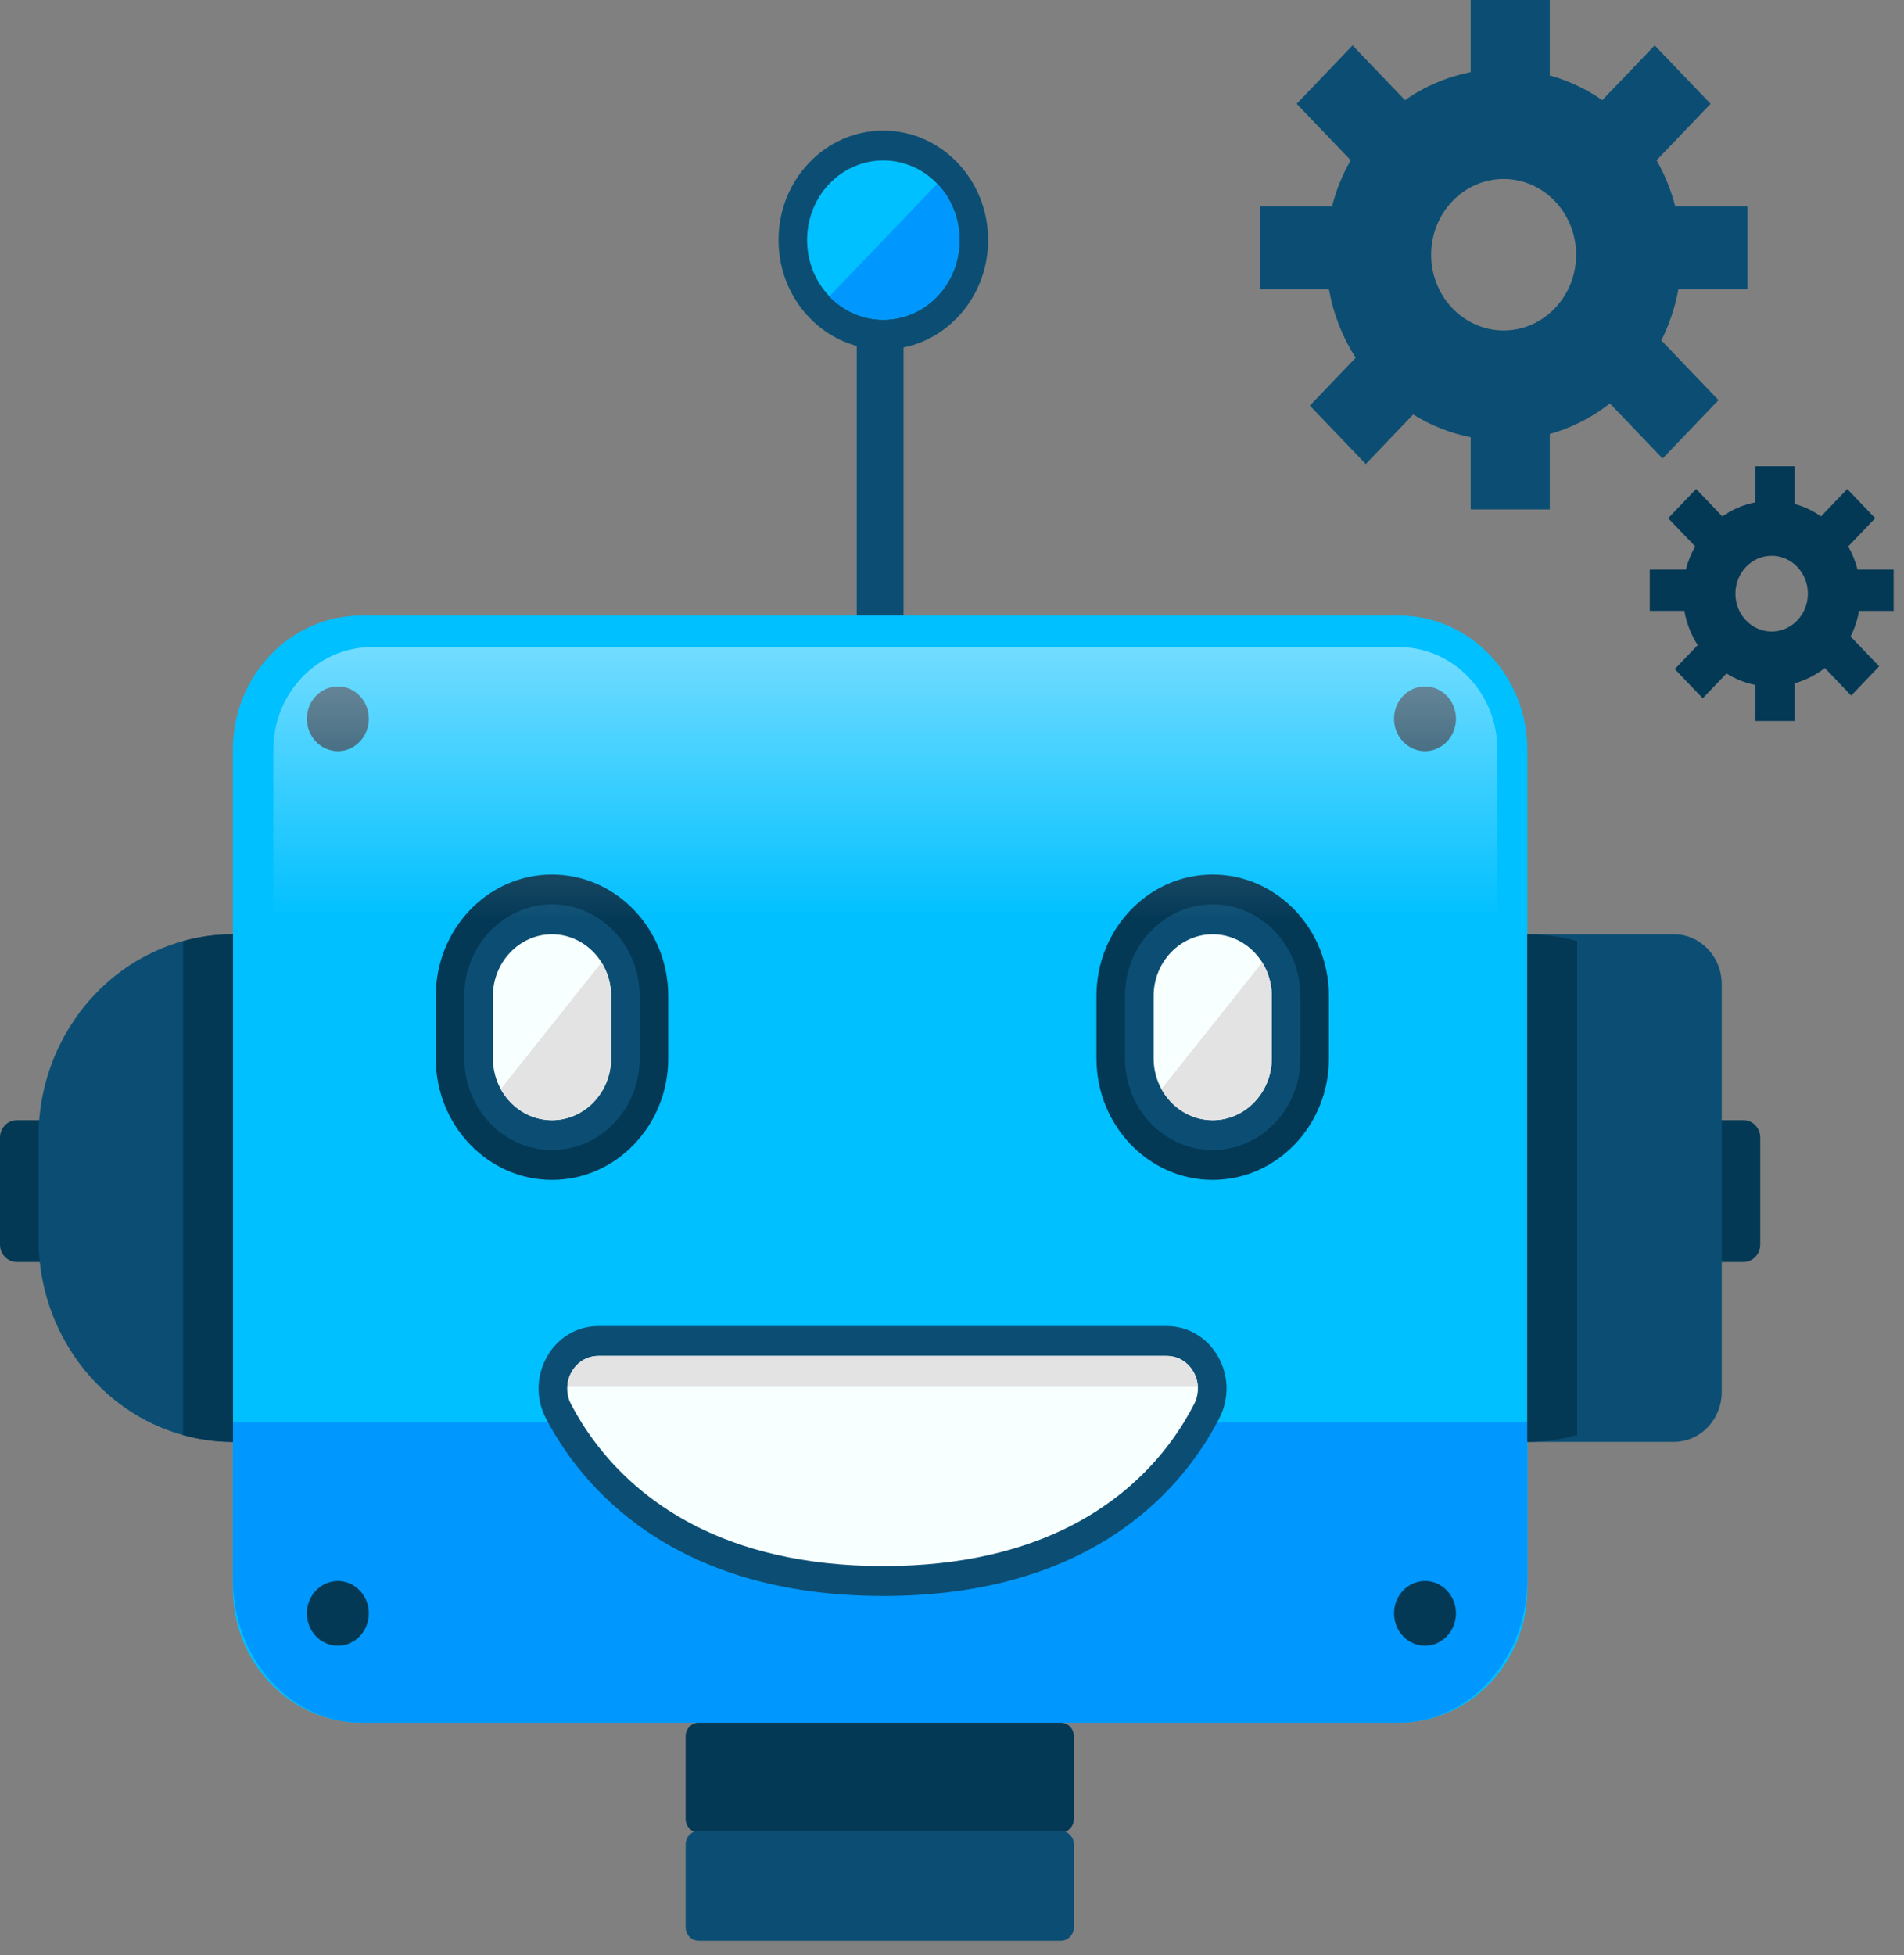 <svg width="113" height="116" viewBox="0 0 113 116" fill="none" xmlns="http://www.w3.org/2000/svg">
<rect x="0" y="0" width="113" height="116" fill="#808080" stroke="none"/>
<path d="M90.646 44.483V94.239C90.646 98.637 87.234 102.201 83.022 102.201H21.446C17.236 102.201 13.821 98.638 13.821 94.239V44.483C13.821 40.084 17.236 36.52 21.446 36.52H83.022C87.233 36.52 90.646 40.083 90.646 44.483Z" fill="#00C0FF"/>
<path d="M90.646 84.392V93.689C90.646 98.391 87.234 102.2 83.022 102.2H21.446C17.236 102.2 13.821 98.391 13.821 93.689V84.392H90.646Z" fill="#0098FF"/>
<path d="M7.871 74.867H0.991C0.445 74.867 -5.72205e-06 74.401 -5.72205e-06 73.832V67.491C-5.72205e-06 66.922 0.446 66.457 0.991 66.457H7.871C7.972 66.457 8.054 66.543 8.054 66.647V74.677C8.053 74.781 7.972 74.867 7.871 74.867Z" fill="#043956"/>
<path d="M103.479 74.867H96.598C96.498 74.867 96.415 74.781 96.415 74.676V66.646C96.415 66.541 96.498 66.455 96.598 66.455H103.479C104.024 66.455 104.469 66.921 104.469 67.49V73.831C104.47 74.401 104.024 74.867 103.479 74.867Z" fill="#043956"/>
<path d="M99.344 85.541H90.646V55.426H99.344C100.912 55.426 102.183 56.753 102.183 58.391V82.575C102.184 84.213 100.913 85.541 99.344 85.541Z" fill="#0C4E73"/>
<path d="M13.823 55.427V85.542C12.8 85.542 11.807 85.403 10.863 85.14C5.923 83.776 2.284 79.079 2.284 73.493V67.477C2.284 64.149 3.577 61.137 5.663 58.956C7.082 57.477 8.866 56.382 10.863 55.83C11.807 55.566 12.799 55.427 13.823 55.427Z" fill="#0C4E73"/>
<path d="M32.761 69.998C28.957 69.998 25.862 66.767 25.862 62.795V59.087C25.862 55.115 28.957 51.884 32.761 51.884C36.564 51.884 39.659 55.115 39.659 59.087V62.795C39.658 66.767 36.564 69.998 32.761 69.998Z" fill="#043956"/>
<path d="M32.761 68.227C29.892 68.227 27.559 65.79 27.559 62.795V59.088C27.559 56.093 29.892 53.656 32.761 53.656C35.629 53.656 37.962 56.093 37.962 59.088V62.795C37.962 65.79 35.628 68.227 32.761 68.227Z" fill="#0C4E73"/>
<path d="M36.266 59.087V62.796C36.266 64.81 34.688 66.457 32.76 66.457C31.462 66.457 30.325 65.713 29.717 64.612C29.424 64.075 29.253 63.454 29.253 62.796V59.087C29.253 57.074 30.831 55.426 32.76 55.426C33.724 55.426 34.6 55.84 35.237 56.501C35.409 56.681 35.565 56.879 35.698 57.094C36.057 57.668 36.266 58.353 36.266 59.087Z" fill="#F7FFFF"/>
<path d="M36.266 59.087V62.796C36.266 64.81 34.688 66.457 32.76 66.457C31.462 66.457 30.325 65.713 29.717 64.612L35.697 57.095C36.057 57.668 36.266 58.353 36.266 59.087Z" fill="#E3E3E3"/>
<path d="M71.971 69.998C68.168 69.998 65.073 66.767 65.073 62.795V59.087C65.073 55.115 68.167 51.884 71.971 51.884C75.775 51.884 78.87 55.115 78.87 59.087V62.795C78.87 66.767 75.775 69.998 71.971 69.998Z" fill="#043956"/>
<path d="M71.971 68.227C69.103 68.227 66.769 65.79 66.769 62.795V59.088C66.769 56.093 69.103 53.656 71.971 53.656C74.84 53.656 77.173 56.093 77.173 59.088V62.795C77.173 65.79 74.84 68.227 71.971 68.227Z" fill="#0C4E73"/>
<path d="M75.478 59.087V62.796C75.478 64.81 73.901 66.457 71.972 66.457C70.675 66.457 69.537 65.713 68.93 64.612C68.636 64.075 68.466 63.454 68.466 62.796V59.087C68.466 57.074 70.044 55.426 71.972 55.426C72.936 55.426 73.812 55.84 74.449 56.501C74.621 56.681 74.778 56.879 74.91 57.094C75.269 57.668 75.478 58.353 75.478 59.087Z" fill="#F7FFFF"/>
<path d="M75.478 59.087V62.796C75.478 64.81 73.901 66.457 71.972 66.457C70.675 66.457 69.537 65.713 68.93 64.612L74.909 57.095C75.269 57.668 75.478 58.353 75.478 59.087Z" fill="#E3E3E3"/>
<path d="M53.624 16.894H50.845V36.518H53.624V16.894Z" fill="#0C4E73"/>
<path d="M62.965 108.716H41.459C41.037 108.716 40.691 108.356 40.691 107.915V103.003C40.691 102.562 41.037 102.202 41.459 102.202H62.965C63.388 102.202 63.733 102.563 63.733 103.003V107.915C63.733 108.356 63.387 108.716 62.965 108.716Z" fill="#043956"/>
<path d="M62.965 115.138H41.459C41.036 115.138 40.691 114.778 40.691 114.336V109.424C40.691 108.982 41.037 108.622 41.459 108.622H62.965C63.388 108.622 63.733 108.983 63.733 109.424V114.336C63.733 114.778 63.387 115.138 62.965 115.138Z" fill="#0C4E73"/>
<path d="M21.889 95.714C21.889 96.774 21.067 97.633 20.051 97.633C19.036 97.633 18.213 96.774 18.213 95.714C18.213 94.654 19.036 93.794 20.051 93.794C21.067 93.794 21.889 94.655 21.889 95.714Z" fill="#043956"/>
<path d="M21.889 42.642C21.889 43.702 21.067 44.562 20.051 44.562C19.036 44.562 18.213 43.702 18.213 42.642C18.213 41.582 19.036 40.723 20.051 40.723C21.067 40.724 21.889 41.583 21.889 42.642Z" fill="#043956"/>
<path d="M86.41 95.714C86.41 96.774 85.587 97.633 84.572 97.633C83.556 97.633 82.734 96.774 82.734 95.714C82.734 94.654 83.556 93.794 84.572 93.794C85.587 93.794 86.41 94.655 86.41 95.714Z" fill="#043956"/>
<path d="M86.41 42.642C86.41 43.702 85.587 44.562 84.572 44.562C83.556 44.562 82.734 43.702 82.734 42.642C82.734 41.582 83.556 40.723 84.572 40.723C85.587 40.723 86.41 41.583 86.41 42.642Z" fill="#043956"/>
<path d="M13.823 55.427V85.542C12.8 85.542 11.807 85.403 10.863 85.14V55.83C11.807 55.566 12.799 55.427 13.823 55.427Z" fill="#043956"/>
<path d="M90.647 55.427V85.542C91.67 85.542 92.663 85.403 93.608 85.14V55.83C92.663 55.566 91.67 55.427 90.647 55.427Z" fill="#043956"/>
<path d="M52.423 20.737C55.859 20.737 58.644 17.829 58.644 14.242C58.644 10.655 55.859 7.747 52.423 7.747C48.988 7.747 46.203 10.655 46.203 14.242C46.203 17.829 48.988 20.737 52.423 20.737Z" fill="#0C4E73"/>
<path d="M55.622 17.583C53.858 19.424 50.989 19.423 49.225 17.581C47.462 15.739 47.459 12.743 49.223 10.901C50.986 9.059 53.858 9.059 55.621 10.901C57.385 12.743 57.385 15.741 55.622 17.583Z" fill="#00C0FF"/>
<path d="M55.622 17.583C53.858 19.424 50.989 19.423 49.225 17.581L55.622 10.901C57.385 12.743 57.385 15.742 55.622 17.583Z" fill="#0098FF"/>
<path d="M52.423 94.682C39.795 94.682 34.459 88.088 32.402 84.157C31.794 82.996 31.817 81.624 32.463 80.486C33.108 79.348 34.25 78.67 35.516 78.67H69.241C70.501 78.67 71.639 79.343 72.286 80.472C72.933 81.601 72.964 82.97 72.368 84.132C70.348 88.072 65.069 94.682 52.423 94.682Z" fill="#0C4E73"/>
<path d="M71.091 82.281C71.111 82.614 71.043 82.963 70.873 83.294C70.52 83.982 70.064 84.749 69.48 85.541C66.933 88.986 61.942 92.909 52.422 92.909C42.906 92.909 37.879 88.985 35.3 85.541C34.71 84.755 34.249 83.994 33.89 83.308C33.715 82.975 33.647 82.621 33.667 82.281C33.712 81.307 34.47 80.441 35.516 80.441H69.243C70.285 80.442 71.046 81.307 71.091 82.281Z" fill="#F7FFFF"/>
<path d="M71.091 82.281H33.667C33.712 81.307 34.47 80.441 35.516 80.441H69.243C70.285 80.442 71.046 81.307 71.091 82.281Z" fill="#E3E3E3"/>
<path d="M88.87 53.755V44.495C88.87 41.124 86.253 38.391 83.024 38.391H22.063C18.835 38.391 16.218 41.123 16.218 44.495V56.547H88.869V53.755H88.87Z" fill="url(#paint0_linear_131_192)"/>
<path d="M91.977 0H87.284V4.281C85.864 4.56 84.543 5.131 83.384 5.941L80.274 2.693L76.955 6.159L80.16 9.506C79.677 10.356 79.302 11.276 79.05 12.252H74.767V17.154H78.867C79.134 18.636 79.68 20.015 80.456 21.226L77.737 24.065L81.057 27.53L83.871 24.591C84.909 25.235 86.057 25.701 87.284 25.942V30.223H91.977V25.75C93.284 25.383 94.49 24.762 95.545 23.936L98.674 27.203L101.992 23.738L98.6 20.196C99.072 19.253 99.416 18.231 99.611 17.154H103.711V12.252H99.427C99.175 11.276 98.801 10.356 98.317 9.506L101.522 6.159L98.204 2.693L95.094 5.941C94.151 5.283 93.1 4.789 91.977 4.473V0ZM93.542 15.112C93.542 17.589 91.612 19.605 89.24 19.605C86.867 19.605 84.937 17.589 84.937 15.112C84.937 12.634 86.868 10.619 89.24 10.619C91.612 10.619 93.542 12.634 93.542 15.112Z" fill="#0C4E73"/>
<path d="M106.515 27.663H104.168V29.804C103.458 29.943 102.797 30.229 102.218 30.633L100.663 29.009L99.004 30.742L100.607 32.416C100.366 32.841 100.179 33.302 100.053 33.789H97.911V36.239H99.962C100.095 36.981 100.369 37.67 100.756 38.275L99.396 39.694L101.056 41.427L102.463 39.957C102.982 40.279 103.556 40.511 104.17 40.633V42.774H106.517V40.537C107.17 40.353 107.773 40.042 108.301 39.631L109.866 41.265L111.525 39.532L109.829 37.762C110.065 37.289 110.237 36.779 110.335 36.24H112.385V33.79H110.243C110.117 33.303 109.93 32.842 109.689 32.417L111.291 30.743L109.632 29.01L108.077 30.634C107.606 30.305 107.079 30.058 106.519 29.9V27.663H106.515ZM107.296 35.219C107.296 36.458 106.331 37.466 105.146 37.466C103.959 37.466 102.994 36.458 102.994 35.219C102.994 33.98 103.959 32.972 105.146 32.972C106.332 32.972 107.296 33.98 107.296 35.219Z" fill="#043956"/>
<defs>
<linearGradient id="paint0_linear_131_192" x1="52.544" y1="18.394" x2="52.544" y2="54.549" gradientUnits="userSpaceOnUse">
<stop stop-color="white"/>
<stop offset="1" stop-color="white" stop-opacity="0"/>
</linearGradient>
</defs>
</svg>
